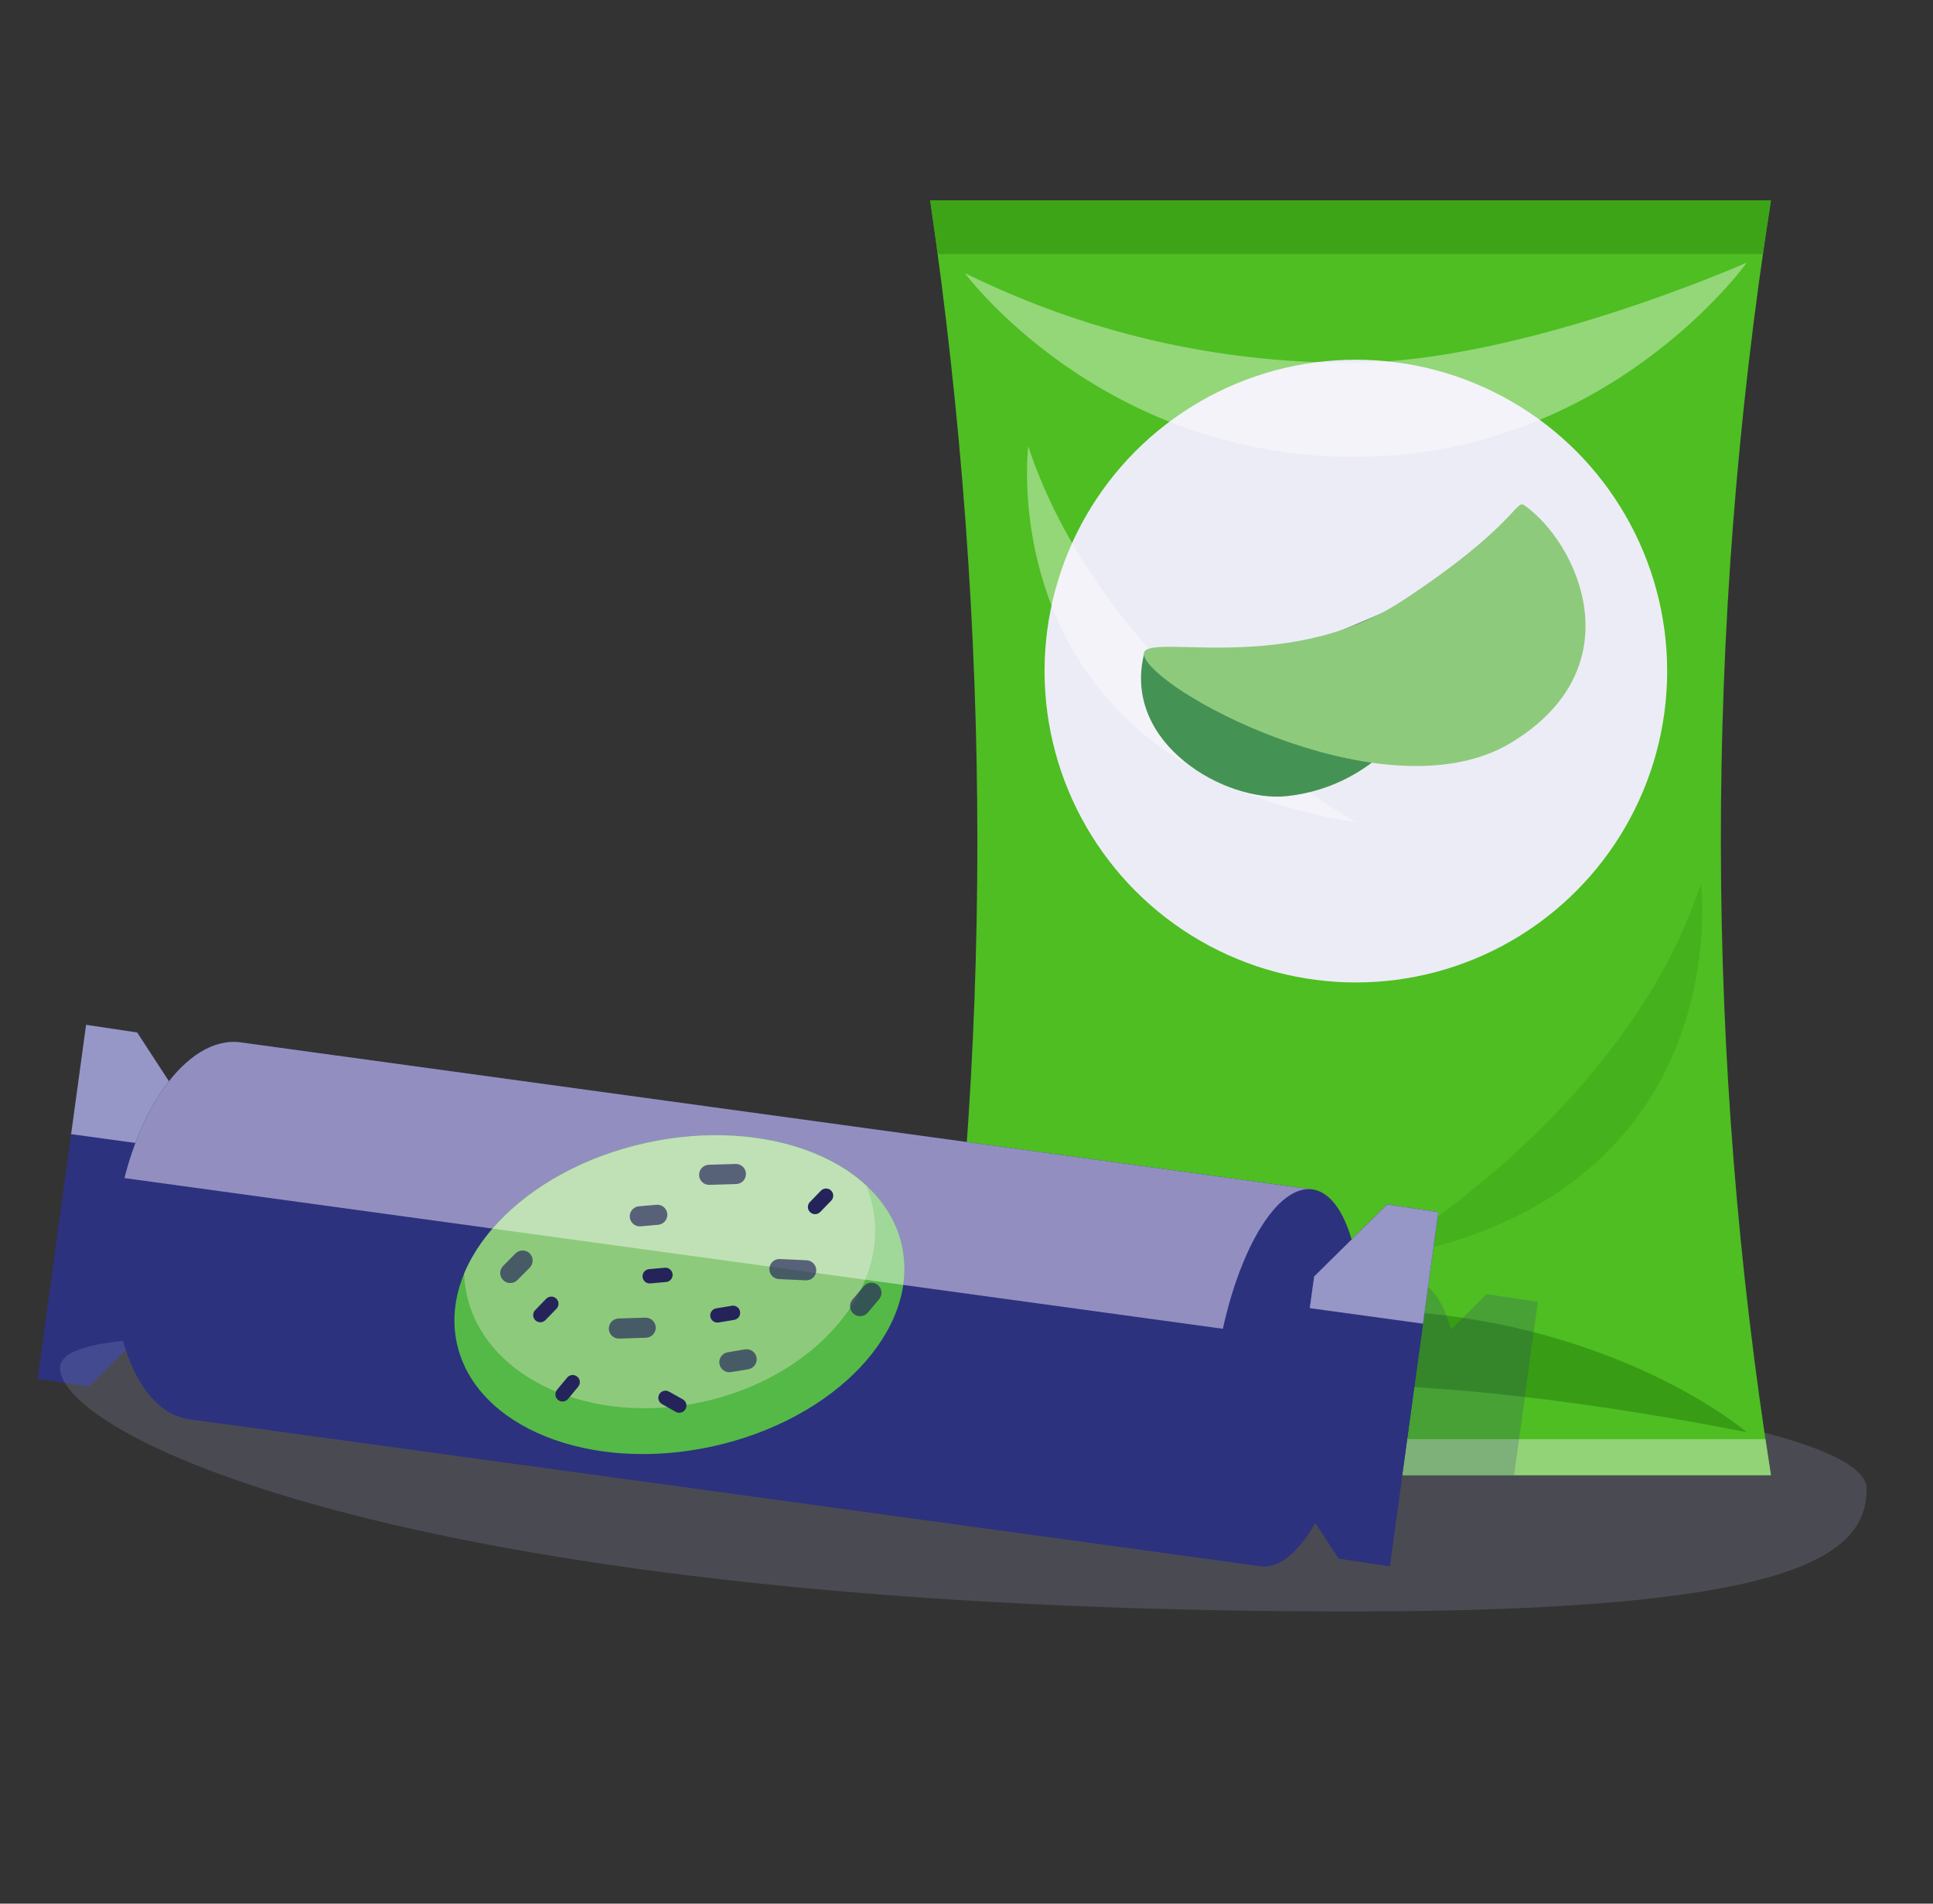 <?xml version="1.0" encoding="UTF-8" standalone="no"?>
<!DOCTYPE svg PUBLIC "-//W3C//DTD SVG 1.1//EN" "http://www.w3.org/Graphics/SVG/1.1/DTD/svg11.dtd">
<svg width="100%" height="100%" viewBox="0 0 65 64" version="1.1" xmlns="http://www.w3.org/2000/svg" xmlns:xlink="http://www.w3.org/1999/xlink" xml:space="preserve" xmlns:serif="http://www.serif.com/" style="fill-rule:evenodd;clip-rule:evenodd;stroke-linejoin:round;stroke-miterlimit:2;">
    <rect x="0" y="0" width="65" height="64" fill="#333333" stroke="none"/>
    <rect id="REPLACE-Transfats-1" x="0.015" y="0" width="64" height="64" style="fill:none;"/>
    <path d="M4.613,34.712L6.368,37.404L5.437,44.194L2.982,46.617L1.264,46.358L2.895,34.453L4.613,34.712Z" style="fill:#2c327e;"/>
    <clipPath id="_clip1">
        <path d="M4.613,34.712L6.368,37.404L5.437,44.194L2.982,46.617L1.264,46.358L2.895,34.453L4.613,34.712Z"/>
    </clipPath>
    <g clip-path="url(#_clip1)">
        <path d="M38.729,43.114L39.51,37.421L-11.26,30.457L-12.041,36.15L38.729,43.114Z" style="fill:#adacd6;fill-opacity:0.82;"/>
    </g>
    <g>
        <g>
            <path d="M33.571,45.918C48.469,45.918 62.769,47.769 62.769,50.048C62.769,52.327 60.313,54.177 45.415,54.177C13.931,54.177 2.02,48.271 2.02,45.992C2.02,43.712 18.673,45.918 33.571,45.918Z" style="fill:#b5b8e2;fill-opacity:0.18;"/>
            <path d="M59.551,6.737L31.278,6.737C33.392,21.204 33.397,35.49 31.278,49.595L59.551,49.595C57.344,35.623 57.266,21.338 59.551,6.737Z" style="fill:#4ebe22;"/>
            <clipPath id="_clip2">
                <path d="M59.551,6.737L31.278,6.737C33.392,21.204 33.397,35.49 31.278,49.595L59.551,49.595C57.344,35.623 57.266,21.338 59.551,6.737Z"/>
            </clipPath>
            <g clip-path="url(#_clip2)">
                <rect x="27.308" y="3.085" width="38.566" height="5.457" style="fill:#389d15;fill-opacity:0.76;"/>
                <rect x="27.308" y="48.384" width="38.566" height="5.457" style="fill:#a7da94;fill-opacity:0.76;"/>
                <path id="_-Curve-" serif:id="(Curve)" d="M32.447,48.656C32.447,48.656 36.875,44.027 45.415,44.027C53.955,44.027 58.74,48.153 58.74,48.153C58.74,48.153 51.145,46.573 45.415,46.573C39.685,46.573 35.309,47.627 32.447,48.656Z" style="fill:#389d15;"/>
                <circle cx="45.593" cy="22.562" r="10.468" style="fill:#ececf6;"/>
                <path d="M32.447,9.184C32.447,9.184 37.004,15.36 45.544,15.36C54.084,15.36 58.74,8.828 58.74,8.828C58.74,8.828 51.145,12.197 45.415,12.197C39.685,12.197 35.309,10.585 32.447,9.184Z" style="fill:#fff;fill-opacity:0.39;"/>
                <path d="M34.576,15.002C34.576,15.002 33.244,25.696 45.593,27.644C45.593,27.644 37.164,22.842 34.576,15.002Z" style="fill:#fff;fill-opacity:0.39;"/>
                <path d="M57.199,29.711C57.199,29.711 58.532,40.406 46.182,42.354C46.182,42.354 54.612,37.551 57.199,29.711Z" style="fill:#389d15;fill-opacity:0.39;"/>
                <path d="M45.74,55.675L9.707,50.733C7.886,50.483 6.798,47.442 7.277,43.945C7.757,40.449 9.624,37.813 11.445,38.063L47.478,43.005C48.057,43.085 48.513,43.712 48.799,44.69L49.994,43.51L51.712,43.77L50.081,55.675L48.364,55.415L47.581,54.215C47.015,55.2 46.361,55.76 45.74,55.675Z" style="fill:#2c327e;fill-opacity:0.21;"/>
            </g>
        </g>
    </g>
    <path d="M42.572,21.884C44.651,21.884 49.13,18.876 49.13,20.186C49.13,21.495 47.608,26.301 43.261,26.767C41.227,26.984 37.755,25.028 38.462,22.023C38.552,21.642 40.492,21.884 42.572,21.884Z" style="fill:#449355;"/>
    <path d="M47.173,20.186C50.92,17.719 50.969,16.782 51.254,16.984C53.08,18.271 54.986,22.448 50.811,24.971C46.757,27.421 39.133,23.455 38.496,22.111C38.001,21.069 43.069,22.888 47.173,20.186Z" style="fill:#8eca7c;"/>
    <path d="M6.359,47.715C4.538,47.465 3.45,44.424 3.929,40.928C4.409,37.431 6.276,34.796 8.097,35.045C8.097,35.045 44.13,39.988 44.13,39.988L42.392,52.658L6.359,47.715Z" style="fill:#2c327e;"/>
    <clipPath id="_clip3">
        <path d="M6.359,47.715C4.538,47.465 3.45,44.424 3.929,40.928C4.409,37.431 6.276,34.796 8.097,35.045C8.097,35.045 44.13,39.988 44.13,39.988L42.392,52.658L6.359,47.715Z"/>
    </clipPath>
    <g clip-path="url(#_clip3)">
        <path d="M47.841,45.595L48.622,39.902L-2.149,32.938L-2.929,38.631L47.841,45.595Z" style="fill:#928fc0;"/>
        <g>
            <path d="M21.724,38.425C17.595,39.334 14.746,42.356 15.365,45.172C15.985,47.987 19.839,49.534 23.968,48.626C28.097,47.718 30.946,44.695 30.327,41.88C29.707,39.065 25.853,37.517 21.724,38.425Z" style="fill:#54b947;"/>
            <clipPath id="_clip4">
                <path d="M21.724,38.425C17.595,39.334 14.746,42.356 15.365,45.172C15.985,47.987 19.839,49.534 23.968,48.626C28.097,47.718 30.946,44.695 30.327,41.88C29.707,39.065 25.853,37.517 21.724,38.425Z"/>
            </clipPath>
            <g clip-path="url(#_clip4)">
                <path d="M21.394,36.927C17.63,37.755 15.077,40.713 15.696,43.528C16.315,46.343 19.874,47.956 23.639,47.128C27.403,46.3 29.956,43.342 29.337,40.527C28.718,37.712 25.159,36.099 21.394,36.927Z" style="fill:#8eca7c;"/>
                <path d="M47.841,45.595L48.622,39.902L-2.149,32.938L-2.929,38.631L47.841,45.595Z" style="fill:#fff;fill-opacity:0.44;"/>
            </g>
            <g>
                <path d="M25.872,42.649C25.881,42.463 26.039,42.319 26.226,42.328C26.491,42.34 26.86,42.358 27.126,42.37C27.312,42.379 27.456,42.537 27.448,42.724C27.448,42.724 27.448,42.724 27.448,42.724C27.439,42.91 27.281,43.054 27.094,43.045C26.828,43.033 26.46,43.015 26.194,43.003C26.007,42.994 25.863,42.836 25.872,42.649C25.872,42.649 25.872,42.649 25.872,42.649Z" style="fill:#24245b;fill-opacity:0.67;"/>
                <path d="M16.92,43.038C16.788,42.906 16.787,42.692 16.918,42.56C17.047,42.43 17.205,42.27 17.334,42.141C17.465,42.008 17.679,42.007 17.812,42.139C17.812,42.139 17.812,42.139 17.812,42.139C17.944,42.27 17.945,42.484 17.814,42.617C17.685,42.746 17.527,42.906 17.398,43.036C17.267,43.168 17.053,43.169 16.92,43.038C16.92,43.038 16.92,43.038 16.92,43.038Z" style="fill:#24245b;fill-opacity:0.67;"/>
                <path d="M21.178,40.922C21.162,40.736 21.299,40.572 21.485,40.555C21.667,40.539 21.891,40.52 22.073,40.504C22.259,40.487 22.423,40.625 22.439,40.811C22.439,40.811 22.439,40.811 22.439,40.811C22.456,40.997 22.318,41.161 22.132,41.177C21.951,41.193 21.727,41.213 21.545,41.229C21.359,41.245 21.195,41.108 21.178,40.922C21.178,40.922 21.178,40.922 21.178,40.922Z" style="fill:#24245b;fill-opacity:0.67;"/>
                <path d="M21.607,42.928C21.602,42.865 21.621,42.802 21.662,42.753C21.703,42.704 21.762,42.674 21.825,42.668C21.986,42.654 22.196,42.636 22.357,42.621C22.42,42.616 22.483,42.636 22.532,42.677C22.581,42.717 22.611,42.776 22.617,42.839C22.617,42.84 22.617,42.84 22.617,42.841C22.623,42.904 22.603,42.967 22.562,43.016C22.521,43.065 22.462,43.095 22.399,43.101C22.238,43.115 22.028,43.134 21.867,43.148C21.804,43.153 21.741,43.134 21.692,43.093C21.643,43.052 21.613,42.993 21.607,42.93C21.607,42.929 21.607,42.929 21.607,42.928Z" style="fill:#24245b;"/>
                <path d="M27.239,40.751C27.194,40.707 27.167,40.646 27.166,40.583C27.166,40.519 27.19,40.458 27.234,40.412C27.347,40.296 27.494,40.145 27.606,40.029C27.651,39.984 27.711,39.958 27.775,39.957C27.839,39.956 27.9,39.98 27.946,40.025C27.946,40.025 27.946,40.025 27.947,40.026C27.992,40.07 28.019,40.131 28.019,40.194C28.02,40.258 27.996,40.319 27.952,40.365C27.839,40.481 27.692,40.632 27.58,40.748C27.535,40.793 27.475,40.819 27.411,40.82C27.347,40.821 27.286,40.797 27.24,40.752C27.24,40.752 27.24,40.752 27.239,40.751Z" style="fill:#24245b;"/>
                <path d="M18,44.385C17.955,44.341 17.929,44.28 17.928,44.217C17.927,44.153 17.951,44.092 17.996,44.046C18.108,43.93 18.255,43.779 18.367,43.663C18.412,43.618 18.473,43.592 18.536,43.591C18.6,43.59 18.661,43.614 18.707,43.659C18.707,43.659 18.708,43.659 18.708,43.66C18.754,43.704 18.78,43.765 18.781,43.828C18.782,43.892 18.757,43.953 18.713,43.999C18.6,44.114 18.453,44.266 18.341,44.382C18.296,44.427 18.236,44.453 18.172,44.454C18.108,44.455 18.047,44.431 18.001,44.386C18.001,44.386 18.001,44.386 18,44.385Z" style="fill:#24245b;"/>
            </g>
            <g>
                <path d="M25.084,39.459C25.09,39.646 24.943,39.802 24.757,39.807C24.491,39.816 24.122,39.827 23.856,39.835C23.669,39.841 23.513,39.694 23.508,39.507C23.508,39.507 23.508,39.507 23.508,39.507C23.502,39.321 23.649,39.165 23.835,39.159C24.101,39.151 24.47,39.14 24.736,39.132C24.923,39.126 25.079,39.273 25.084,39.459C25.084,39.459 25.084,39.459 25.084,39.459Z" style="fill:#24245b;fill-opacity:0.67;"/>
                <path d="M22.05,44.627C22.055,44.813 21.909,44.969 21.722,44.975C21.456,44.983 21.087,44.994 20.821,45.003C20.635,45.008 20.479,44.862 20.473,44.675C20.473,44.675 20.473,44.675 20.473,44.675C20.467,44.488 20.614,44.333 20.801,44.327C21.067,44.319 21.436,44.307 21.702,44.299C21.888,44.294 22.044,44.44 22.05,44.627C22.05,44.627 22.05,44.627 22.05,44.627Z" style="fill:#24245b;fill-opacity:0.67;"/>
                <path d="M29.522,43.204C29.664,43.325 29.682,43.538 29.561,43.68C29.443,43.82 29.298,43.991 29.18,44.13C29.059,44.273 28.846,44.29 28.703,44.17C28.703,44.17 28.703,44.169 28.703,44.169C28.561,44.049 28.543,43.835 28.664,43.693C28.782,43.554 28.928,43.382 29.046,43.243C29.166,43.101 29.38,43.083 29.522,43.204C29.522,43.204 29.522,43.204 29.522,43.204Z" style="fill:#24245b;fill-opacity:0.67;"/>
                <path d="M25.441,45.644C25.472,45.828 25.347,46.002 25.163,46.033C24.983,46.063 24.761,46.1 24.581,46.13C24.397,46.161 24.223,46.036 24.192,45.852C24.192,45.852 24.192,45.852 24.192,45.852C24.162,45.668 24.286,45.494 24.47,45.463C24.65,45.433 24.872,45.396 25.052,45.366C25.236,45.335 25.41,45.46 25.441,45.644C25.441,45.644 25.441,45.644 25.441,45.644Z" style="fill:#24245b;fill-opacity:0.67;"/>
                <path d="M24.886,44.098C24.896,44.16 24.882,44.225 24.845,44.277C24.808,44.328 24.751,44.363 24.689,44.374C24.53,44.4 24.321,44.435 24.162,44.462C24.1,44.472 24.035,44.457 23.983,44.42C23.932,44.383 23.897,44.327 23.886,44.265C23.886,44.264 23.886,44.264 23.886,44.263C23.875,44.2 23.89,44.136 23.927,44.084C23.964,44.032 24.02,43.997 24.083,43.987C24.242,43.96 24.451,43.925 24.609,43.899C24.672,43.888 24.737,43.903 24.788,43.94C24.84,43.977 24.875,44.033 24.886,44.096C24.886,44.097 24.886,44.097 24.886,44.098Z" style="fill:#24245b;"/>
                <path d="M19.412,46.283C19.461,46.324 19.491,46.383 19.497,46.446C19.503,46.509 19.483,46.573 19.443,46.621C19.34,46.745 19.204,46.908 19.101,47.032C19.061,47.081 19.002,47.111 18.939,47.117C18.876,47.123 18.812,47.104 18.763,47.063C18.763,47.063 18.763,47.062 18.762,47.062C18.713,47.021 18.683,46.963 18.677,46.899C18.671,46.836 18.691,46.773 18.731,46.724C18.834,46.6 18.969,46.437 19.072,46.314C19.113,46.265 19.172,46.234 19.235,46.228C19.298,46.222 19.362,46.242 19.41,46.283C19.411,46.283 19.411,46.283 19.412,46.283Z" style="fill:#24245b;"/>
                <path d="M23.051,47.375C23.02,47.43 22.968,47.471 22.907,47.488C22.845,47.505 22.78,47.497 22.724,47.466C22.584,47.387 22.4,47.283 22.259,47.204C22.204,47.173 22.163,47.121 22.146,47.06C22.129,46.998 22.137,46.933 22.168,46.877C22.168,46.877 22.169,46.876 22.169,46.876C22.2,46.82 22.252,46.78 22.313,46.763C22.375,46.745 22.44,46.753 22.496,46.785C22.636,46.864 22.82,46.967 22.961,47.046C23.016,47.078 23.057,47.13 23.074,47.191C23.091,47.252 23.083,47.318 23.052,47.373C23.052,47.374 23.052,47.374 23.051,47.375Z" style="fill:#24245b;"/>
            </g>
        </g>
    </g>
    <path d="M45.636,46.648C45.157,50.145 43.703,52.837 42.392,52.658C41.081,52.478 40.405,49.493 40.885,45.997C41.365,42.5 42.818,39.808 44.13,39.988C45.441,40.168 46.116,43.152 45.636,46.648Z" style="fill:#2c327e;"/>
    <path d="M45.016,52.398L43.261,49.706L44.191,42.916L46.646,40.493L48.364,40.752L46.733,52.658L45.016,52.398Z" style="fill:#2c327e;"/>
    <clipPath id="_clip5">
        <path d="M45.016,52.398L43.261,49.706L44.191,42.916L46.646,40.493L48.364,40.752L46.733,52.658L45.016,52.398Z"/>
    </clipPath>
    <g clip-path="url(#_clip5)">
        <path d="M84.858,49.578L85.638,43.885L34.868,36.921L34.087,42.614L84.858,49.578Z" style="fill:#adacd6;fill-opacity:0.82;"/>
    </g>
    <path d="M45.016,52.398L43.261,49.706L44.191,42.916L46.646,40.493L48.364,40.752L46.733,52.658L45.016,52.398Z" style="fill:#2c327e;"/>
    <clipPath id="_clip6">
        <path d="M45.016,52.398L43.261,49.706L44.191,42.916L46.646,40.493L48.364,40.752L46.733,52.658L45.016,52.398Z"/>
    </clipPath>
    <g clip-path="url(#_clip6)">
        <path d="M84.858,49.578L85.638,43.885L34.868,36.921L34.087,42.614L84.858,49.578Z" style="fill:#adacd6;fill-opacity:0.82;"/>
    </g>
</svg>
